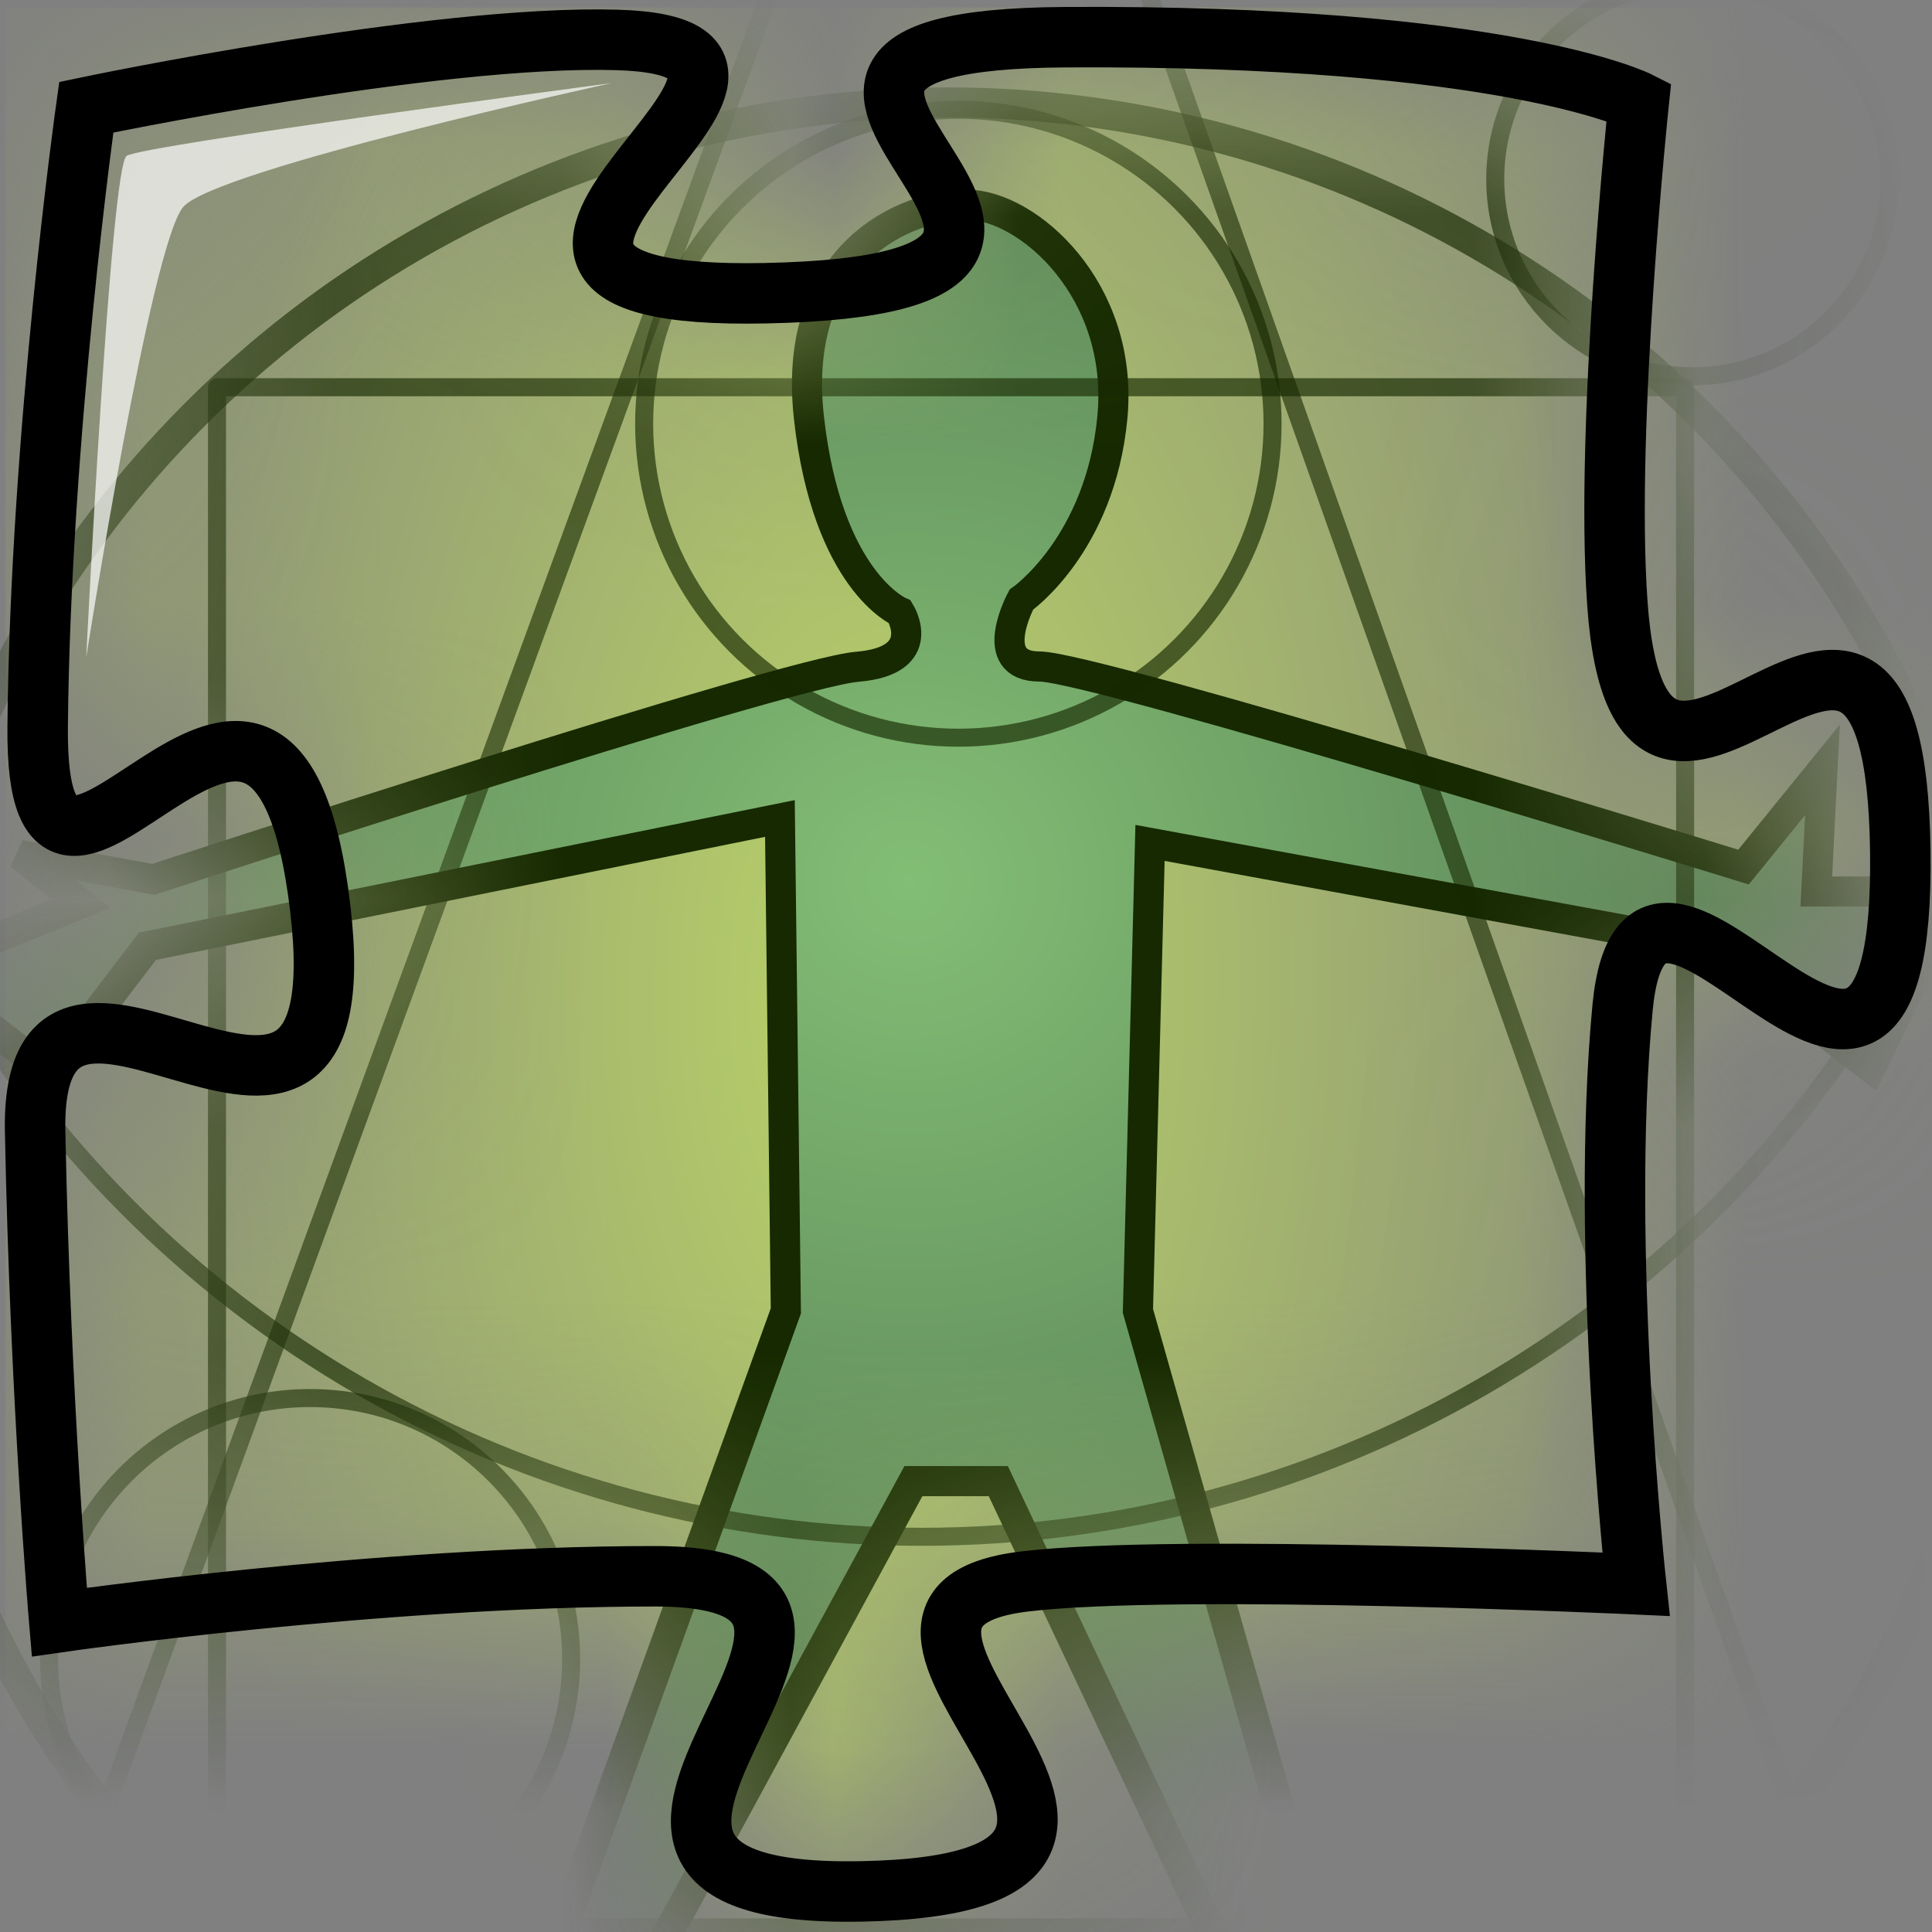 <?xml version="1.0" encoding="UTF-8" standalone="no"?>
<!-- Created with Inkscape (http://www.inkscape.org/) -->

<svg
   xmlns:dc="http://purl.org/dc/elements/1.1/"
   xmlns:cc="http://creativecommons.org/ns#"
   xmlns:rdf="http://www.w3.org/1999/02/22-rdf-syntax-ns#"
   xmlns:svg="http://www.w3.org/2000/svg"
   xmlns="http://www.w3.org/2000/svg"
   xmlns:xlink="http://www.w3.org/1999/xlink"
   xmlns:sodipodi="http://sodipodi.sourceforge.net/DTD/sodipodi-0.dtd"
   xmlns:inkscape="http://www.inkscape.org/namespaces/inkscape"
   width="32"
   height="32"
   viewBox="0 0 8.467 8.467"
   version="1.1"
   id="svg8"
   inkscape:version="0.92.4 (5da689c313, 2019-01-14)"
   sodipodi:docname="neutral-trait-tile.svg">
  <rect x="0" y="0" width="8.467" height="8.467" fill="#808080" stroke="none"/>
  <defs
     id="defs2">
    <linearGradient
       inkscape:collect="always"
       id="linearGradient968">
      <stop
         style="stop-color:#83be75;stop-opacity:1"
         offset="0"
         id="stop964" />
      <stop
         style="stop-color:#4e714e;stop-opacity:1"
         offset="1"
         id="stop966" />
    </linearGradient>
    <mask
       maskUnits="userSpaceOnUse"
       id="mask957">
      <path
         sodipodi:nodetypes="cssscssscssscsssc"
         inkscape:connector-curvature="0"
         id="path959"
         d="m 0.378,0.47 c 0,0 1.522,-0.319 2.327,-0.295 C 3.898,0.21 1.547,1.322 3.355,1.285 5.413,1.243 2.729,0.175 4.666,0.163 6.603,0.151 7.182,0.446 7.182,0.446 c 0,0 -0.149,1.418 -0.094,2.197 C 7.193,4.155 8.304,1.923 8.327,3.73 8.351,5.537 7.217,3.305 7.111,4.415 7.009,5.474 7.17,6.943 7.17,6.943 c 0,0 -2.012,-0.093 -2.681,-0.012 C 3.414,7.061 5.528,8.254 3.78,8.289 2.032,8.325 4.252,6.908 2.87,6.908 c -1.217,0 -2.61,0.201 -2.61,0.201 0,0 -0.083,-0.969 -0.106,-2.15 C 0.13,3.777 1.632,5.592 1.394,3.907 1.169,2.314 0.154,4.474 0.165,3.187 0.177,1.899 0.378,0.47 0.378,0.47 Z"
         style="display:inline;fill:#ffffff;fill-opacity:1;fill-rule:evenodd;stroke:none;stroke-width:0.265px;stroke-linecap:butt;stroke-linejoin:miter;stroke-opacity:1" />
    </mask>
    <radialGradient
       inkscape:collect="always"
       xlink:href="#linearGradient968"
       id="radialGradient970"
       cx="3.818"
       cy="3.835"
       fx="3.818"
       fy="3.835"
       r="3.534"
       gradientTransform="matrix(-1.355,0,0,1.306,10.354,-1.43)"
       gradientUnits="userSpaceOnUse" />
    <radialGradient
       inkscape:collect="always"
       xlink:href="#linearGradient865"
       id="radialGradient926"
       cx="3.986"
       cy="4.915"
       fx="3.986"
       fy="4.915"
       r="4.235"
       gradientTransform="matrix(0.752,0.014,-0.026,1.419,1.011,-2.697)"
       gradientUnits="userSpaceOnUse" />
    <linearGradient
       inkscape:collect="always"
       id="linearGradient865">
      <stop
         style="stop-color:#b9d367;stop-opacity:1"
         offset="0"
         id="stop861" />
      <stop
         style="stop-color:#919975;stop-opacity:1"
         offset="1"
         id="stop863" />
    </linearGradient>
    <mask
       maskUnits="userSpaceOnUse"
       id="mask957-7">
      <path
         sodipodi:nodetypes="cssscssscssscsssc"
         inkscape:connector-curvature="0"
         id="path959-2"
         d="m 0.378,0.47 c 0,0 1.522,-0.319 2.327,-0.295 C 3.898,0.21 1.547,1.322 3.355,1.285 5.413,1.243 2.729,0.175 4.666,0.163 6.603,0.151 7.182,0.446 7.182,0.446 c 0,0 -0.149,1.418 -0.094,2.197 C 7.193,4.155 8.304,1.923 8.327,3.73 8.351,5.537 7.217,3.305 7.111,4.415 7.009,5.474 7.17,6.943 7.17,6.943 c 0,0 -2.012,-0.093 -2.681,-0.012 C 3.414,7.061 5.528,8.254 3.78,8.289 2.032,8.325 4.252,6.908 2.87,6.908 c -1.217,0 -2.61,0.201 -2.61,0.201 0,0 -0.083,-0.969 -0.106,-2.15 C 0.13,3.777 1.632,5.592 1.394,3.907 1.169,2.314 0.154,4.474 0.165,3.187 0.177,1.899 0.378,0.47 0.378,0.47 Z"
         style="display:inline;fill:#ffffff;fill-opacity:1;fill-rule:evenodd;stroke:none;stroke-width:0.265px;stroke-linecap:butt;stroke-linejoin:miter;stroke-opacity:1" />
    </mask>
    <mask
       maskUnits="userSpaceOnUse"
       id="mask957-7-5">
      <path
         sodipodi:nodetypes="cssscssscssscsssc"
         inkscape:connector-curvature="0"
         id="path959-2-9"
         d="m 0.378,0.47 c 0,0 1.522,-0.319 2.327,-0.295 C 3.898,0.21 1.547,1.322 3.355,1.285 5.413,1.243 2.729,0.175 4.666,0.163 6.603,0.151 7.182,0.446 7.182,0.446 c 0,0 -0.149,1.418 -0.094,2.197 C 7.193,4.155 8.304,1.923 8.327,3.73 8.351,5.537 7.217,3.305 7.111,4.415 7.009,5.474 7.17,6.943 7.17,6.943 c 0,0 -2.012,-0.093 -2.681,-0.012 C 3.414,7.061 5.528,8.254 3.78,8.289 2.032,8.325 4.252,6.908 2.87,6.908 c -1.217,0 -2.61,0.201 -2.61,0.201 0,0 -0.083,-0.969 -0.106,-2.15 C 0.13,3.777 1.632,5.592 1.394,3.907 1.169,2.314 0.154,4.474 0.165,3.187 0.177,1.899 0.378,0.47 0.378,0.47 Z"
         style="display:inline;fill:#ffffff;fill-opacity:1;fill-rule:evenodd;stroke:none;stroke-width:0.265px;stroke-linecap:butt;stroke-linejoin:miter;stroke-opacity:1" />
    </mask>
    <mask
       maskUnits="userSpaceOnUse"
       id="mask957-7-5-3">
      <path
         sodipodi:nodetypes="cssscssscssscsssc"
         inkscape:connector-curvature="0"
         id="path959-2-9-2"
         d="m 0.378,0.47 c 0,0 1.522,-0.319 2.327,-0.295 C 3.898,0.21 1.547,1.322 3.355,1.285 5.413,1.243 2.729,0.175 4.666,0.163 6.603,0.151 7.182,0.446 7.182,0.446 c 0,0 -0.149,1.418 -0.094,2.197 C 7.193,4.155 8.304,1.923 8.327,3.73 8.351,5.537 7.217,3.305 7.111,4.415 7.009,5.474 7.17,6.943 7.17,6.943 c 0,0 -2.012,-0.093 -2.681,-0.012 C 3.414,7.061 5.528,8.254 3.78,8.289 2.032,8.325 4.252,6.908 2.87,6.908 c -1.217,0 -2.61,0.201 -2.61,0.201 0,0 -0.083,-0.969 -0.106,-2.15 C 0.13,3.777 1.632,5.592 1.394,3.907 1.169,2.314 0.154,4.474 0.165,3.187 0.177,1.899 0.378,0.47 0.378,0.47 Z"
         style="display:inline;fill:#ffffff;fill-opacity:1;fill-rule:evenodd;stroke:none;stroke-width:0.265px;stroke-linecap:butt;stroke-linejoin:miter;stroke-opacity:1" />
    </mask>
    <mask
       maskUnits="userSpaceOnUse"
       id="mask1292">
      <rect
         mask="url(#mask957-7-5-3)"
         y="0.033"
         x="0.024"
         height="8.457"
         width="8.469"
         id="rect1294"
         style="display:inline;opacity:1;fill:#ffffff;fill-opacity:1;stroke:none;stroke-width:0.179;stroke-linecap:butt;stroke-linejoin:round;stroke-miterlimit:4;stroke-dasharray:none;stroke-dashoffset:0;stroke-opacity:1;paint-order:normal"
         transform="matrix(-0.738,0,0,0.738,7.736,1.127)" />
    </mask>
    <mask
       maskUnits="userSpaceOnUse"
       id="mask957-7-8">
      <path
         sodipodi:nodetypes="cssscssscssscsssc"
         inkscape:connector-curvature="0"
         id="path959-2-1"
         d="m 0.378,0.47 c 0,0 1.522,-0.319 2.327,-0.295 C 3.898,0.21 1.547,1.322 3.355,1.285 5.413,1.243 2.729,0.175 4.666,0.163 6.603,0.151 7.182,0.446 7.182,0.446 c 0,0 -0.149,1.418 -0.094,2.197 C 7.193,4.155 8.304,1.923 8.327,3.73 8.351,5.537 7.217,3.305 7.111,4.415 7.009,5.474 7.17,6.943 7.17,6.943 c 0,0 -2.012,-0.093 -2.681,-0.012 C 3.414,7.061 5.528,8.254 3.78,8.289 2.032,8.325 4.252,6.908 2.87,6.908 c -1.217,0 -2.61,0.201 -2.61,0.201 0,0 -0.083,-0.969 -0.106,-2.15 C 0.13,3.777 1.632,5.592 1.394,3.907 1.169,2.314 0.154,4.474 0.165,3.187 0.177,1.899 0.378,0.47 0.378,0.47 Z"
         style="display:inline;fill:#ffffff;fill-opacity:1;fill-rule:evenodd;stroke:none;stroke-width:0.265px;stroke-linecap:butt;stroke-linejoin:miter;stroke-opacity:1" />
    </mask>
    <mask
       maskUnits="userSpaceOnUse"
       id="mask904">
      <rect
         style="display:inline;opacity:1;fill:#ffffff;fill-opacity:1;stroke:none;stroke-width:0.132;stroke-linecap:butt;stroke-linejoin:round;stroke-miterlimit:4;stroke-dasharray:none;stroke-dashoffset:0;stroke-opacity:1;paint-order:normal"
         id="rect906"
         width="8.469"
         height="8.457"
         x="0.024"
         y="0.033"
         mask="url(#mask957-7-8)"
         transform="translate(1.193,-0.283)" />
    </mask>
  </defs>
  <sodipodi:namedview
     id="base"
     pagecolor="#ffffff"
     bordercolor="#666666"
     borderopacity="1.0"
     inkscape:pageopacity="0.0"
     inkscape:pageshadow="2"
     inkscape:zoom="22.4"
     inkscape:cx="19.580357"
     inkscape:cy="12.387321"
     inkscape:document-units="mm"
     inkscape:current-layer="layer2"
     showgrid="false"
     units="px"
     inkscape:snap-global="false" />
  <g
     inkscape:groupmode="layer"
     id="layer3"
     inkscape:label="background"
     style="display:inline"
     sodipodi:insensitive="true">
    <rect
       style="display:inline;opacity:1;fill:url(#radialGradient926);fill-opacity:1;stroke:none;stroke-width:0.132;stroke-linecap:butt;stroke-linejoin:round;stroke-miterlimit:4;stroke-dasharray:none;stroke-dashoffset:0;stroke-opacity:1;paint-order:normal"
       id="rect918"
       width="8.469"
       height="8.457"
       x="0.024"
       y="0.033"
       mask="url(#mask957-7)" />
  </g>
  <g
     inkscape:groupmode="layer"
     id="layer2"
     inkscape:label="contents"
     style="display:inline">
    <g
       id="g868"
       mask="url(#mask904)"
       transform="translate(-1.193,0.283)">
      <path
         mask="none"
         sodipodi:nodetypes="csccsccccccccccccccccccccccccccccc"
         inkscape:connector-curvature="0"
         id="path962"
         d="m 8.834,3.517 c 0,0 -2.846,-0.879 -3.085,-0.879 -0.239,0 -0.08,-0.293 -0.08,-0.293 0,0 0.346,-0.24 0.399,-0.799 0.053,-0.559 -0.372,-0.932 -0.638,-0.932 -0.266,0 -0.771,0.213 -0.692,0.932 0.08,0.719 0.399,0.853 0.399,0.853 0,0 0.133,0.213 -0.186,0.24 C 4.631,2.665 1.865,3.571 1.865,3.571 L 1.28,3.464 1.546,3.677 0.828,3.97 1.413,4.423 1.839,3.864 4.611,3.304 4.637,5.462 3.52,8.552 2.935,9.085 3.839,9.378 3.866,8.659 5.196,6.208 H 5.568 L 6.738,8.686 6.765,9.378 7.616,8.952 7.058,8.552 6.18,5.462 6.233,3.411 8.701,3.864 9.392,4.396 9.764,3.624 H 9.153 l 0.027,-0.533 z"
         style="fill:url(#radialGradient970);fill-opacity:1;fill-rule:evenodd;stroke:#162900;stroke-width:0.132;stroke-linecap:butt;stroke-linejoin:miter;stroke-miterlimit:4;stroke-dasharray:none;stroke-opacity:1" />
      <ellipse
         ry="4.655"
         rx="4.658"
         transform="scale(-1,1)"
         mask="none"
         cy="4.821"
         cx="-5.345"
         id="path972"
         style="opacity:1;fill:none;fill-opacity:1;stroke:#162900;stroke-width:0.132;stroke-linecap:butt;stroke-linejoin:round;stroke-miterlimit:4;stroke-dasharray:none;stroke-dashoffset:0;stroke-opacity:0.652;paint-order:normal" />
      <path
         mask="none"
         sodipodi:nodetypes="cccc"
         inkscape:connector-curvature="0"
         id="path974"
         d="M 9.698,9.491 5.409,-2.617 0.975,9.507 Z"
         style="fill:none;fill-rule:evenodd;stroke:#162900;stroke-width:0.079;stroke-linecap:butt;stroke-linejoin:miter;stroke-miterlimit:4;stroke-dasharray:none;stroke-opacity:0.601" />
      <rect
         transform="scale(-1,1)"
         mask="none"
         y="1.414"
         x="-8.578"
         height="6.75"
         width="6.434"
         id="rect976"
         style="opacity:1;fill:none;fill-opacity:1;stroke:#162900;stroke-width:0.079;stroke-linecap:butt;stroke-linejoin:round;stroke-miterlimit:4;stroke-dasharray:none;stroke-dashoffset:0;stroke-opacity:0.652;paint-order:normal" />
      <ellipse
         ry="1.376"
         rx="1.377"
         transform="scale(-1,1)"
         mask="none"
         cy="1.574"
         cx="-5.393"
         id="path978"
         style="opacity:1;fill:none;fill-opacity:1;stroke:#162900;stroke-width:0.079;stroke-linecap:butt;stroke-linejoin:round;stroke-miterlimit:4;stroke-dasharray:none;stroke-dashoffset:0;stroke-opacity:0.652;paint-order:normal" />
      <ellipse
         ry="4.91"
         rx="4.914"
         transform="scale(-1,1)"
         mask="none"
         cy="1.542"
         cx="-5.233"
         id="path982"
         style="opacity:1;fill:none;fill-opacity:1;stroke:#162900;stroke-width:0.079;stroke-linecap:butt;stroke-linejoin:round;stroke-miterlimit:4;stroke-dasharray:none;stroke-dashoffset:0;stroke-opacity:0.652;paint-order:normal" />
      <ellipse
         ry="0.864"
         rx="0.864"
         transform="scale(-1,1)"
         mask="none"
         cy="0.502"
         cx="-8.61"
         id="path984"
         style="opacity:1;fill:none;fill-opacity:1;stroke:#162900;stroke-width:0.079;stroke-linecap:butt;stroke-linejoin:round;stroke-miterlimit:4;stroke-dasharray:none;stroke-dashoffset:0;stroke-opacity:0.652;paint-order:normal" />
      <ellipse
         ry="1.144"
         rx="1.144"
         transform="scale(-1,1)"
         mask="none"
         cy="6.988"
         cx="-2.552"
         id="path984-6"
         style="display:inline;opacity:1;fill:none;fill-opacity:1;stroke:#162900;stroke-width:0.079;stroke-linecap:butt;stroke-linejoin:round;stroke-miterlimit:4;stroke-dasharray:none;stroke-dashoffset:0;stroke-opacity:0.652;paint-order:normal" />
    </g>
  </g>
  <g
     inkscape:groupmode="layer"
     id="layer1"
     inkscape:label="frame"
     style="display:inline"
     sodipodi:insensitive="true">
    <path
       style="fill:none;fill-rule:evenodd;stroke:#000000;stroke-width:0.265px;stroke-linecap:butt;stroke-linejoin:miter;stroke-opacity:1"
       d="m 0.378,0.47 c 0,0 1.522,-0.319 2.327,-0.295 1.193,0.035 -1.158,1.147 0.65,1.11 2.059,-0.042 -0.626,-1.11 1.311,-1.122 1.937,-0.012 2.516,0.283 2.516,0.283 0,0 -0.149,1.418 -0.094,2.197 0.106,1.512 1.217,-0.721 1.24,1.087 0.024,1.807 -1.11,-0.425 -1.217,0.685 -0.101,1.058 0.059,2.528 0.059,2.528 0,0 -2.012,-0.093 -2.681,-0.012 C 3.414,7.061 5.528,8.254 3.78,8.289 2.032,8.325 4.252,6.908 2.87,6.908 c -1.217,0 -2.61,0.201 -2.61,0.201 0,0 -0.083,-0.969 -0.106,-2.15 C 0.13,3.777 1.632,5.592 1.394,3.907 1.169,2.314 0.154,4.474 0.165,3.187 0.177,1.899 0.378,0.47 0.378,0.47 Z"
       id="path856"
       inkscape:connector-curvature="0"
       sodipodi:nodetypes="cssscssscssscsssc" />
    <path
       style="fill:#ffffff;fill-opacity:0.702;fill-rule:evenodd;stroke:none;stroke-width:0.265px;stroke-linecap:butt;stroke-linejoin:miter;stroke-opacity:1"
       d="m 0.378,2.88 c 0,0 0.106,-2.15 0.177,-2.197 0.071,-0.047 2.126,-0.319 2.126,-0.319 0,0 -1.736,0.378 -1.878,0.543 C 0.661,1.073 0.378,2.88 0.378,2.88 Z"
       id="path961"
       inkscape:connector-curvature="0"
       sodipodi:nodetypes="cscsc" />
  </g>
</svg>
